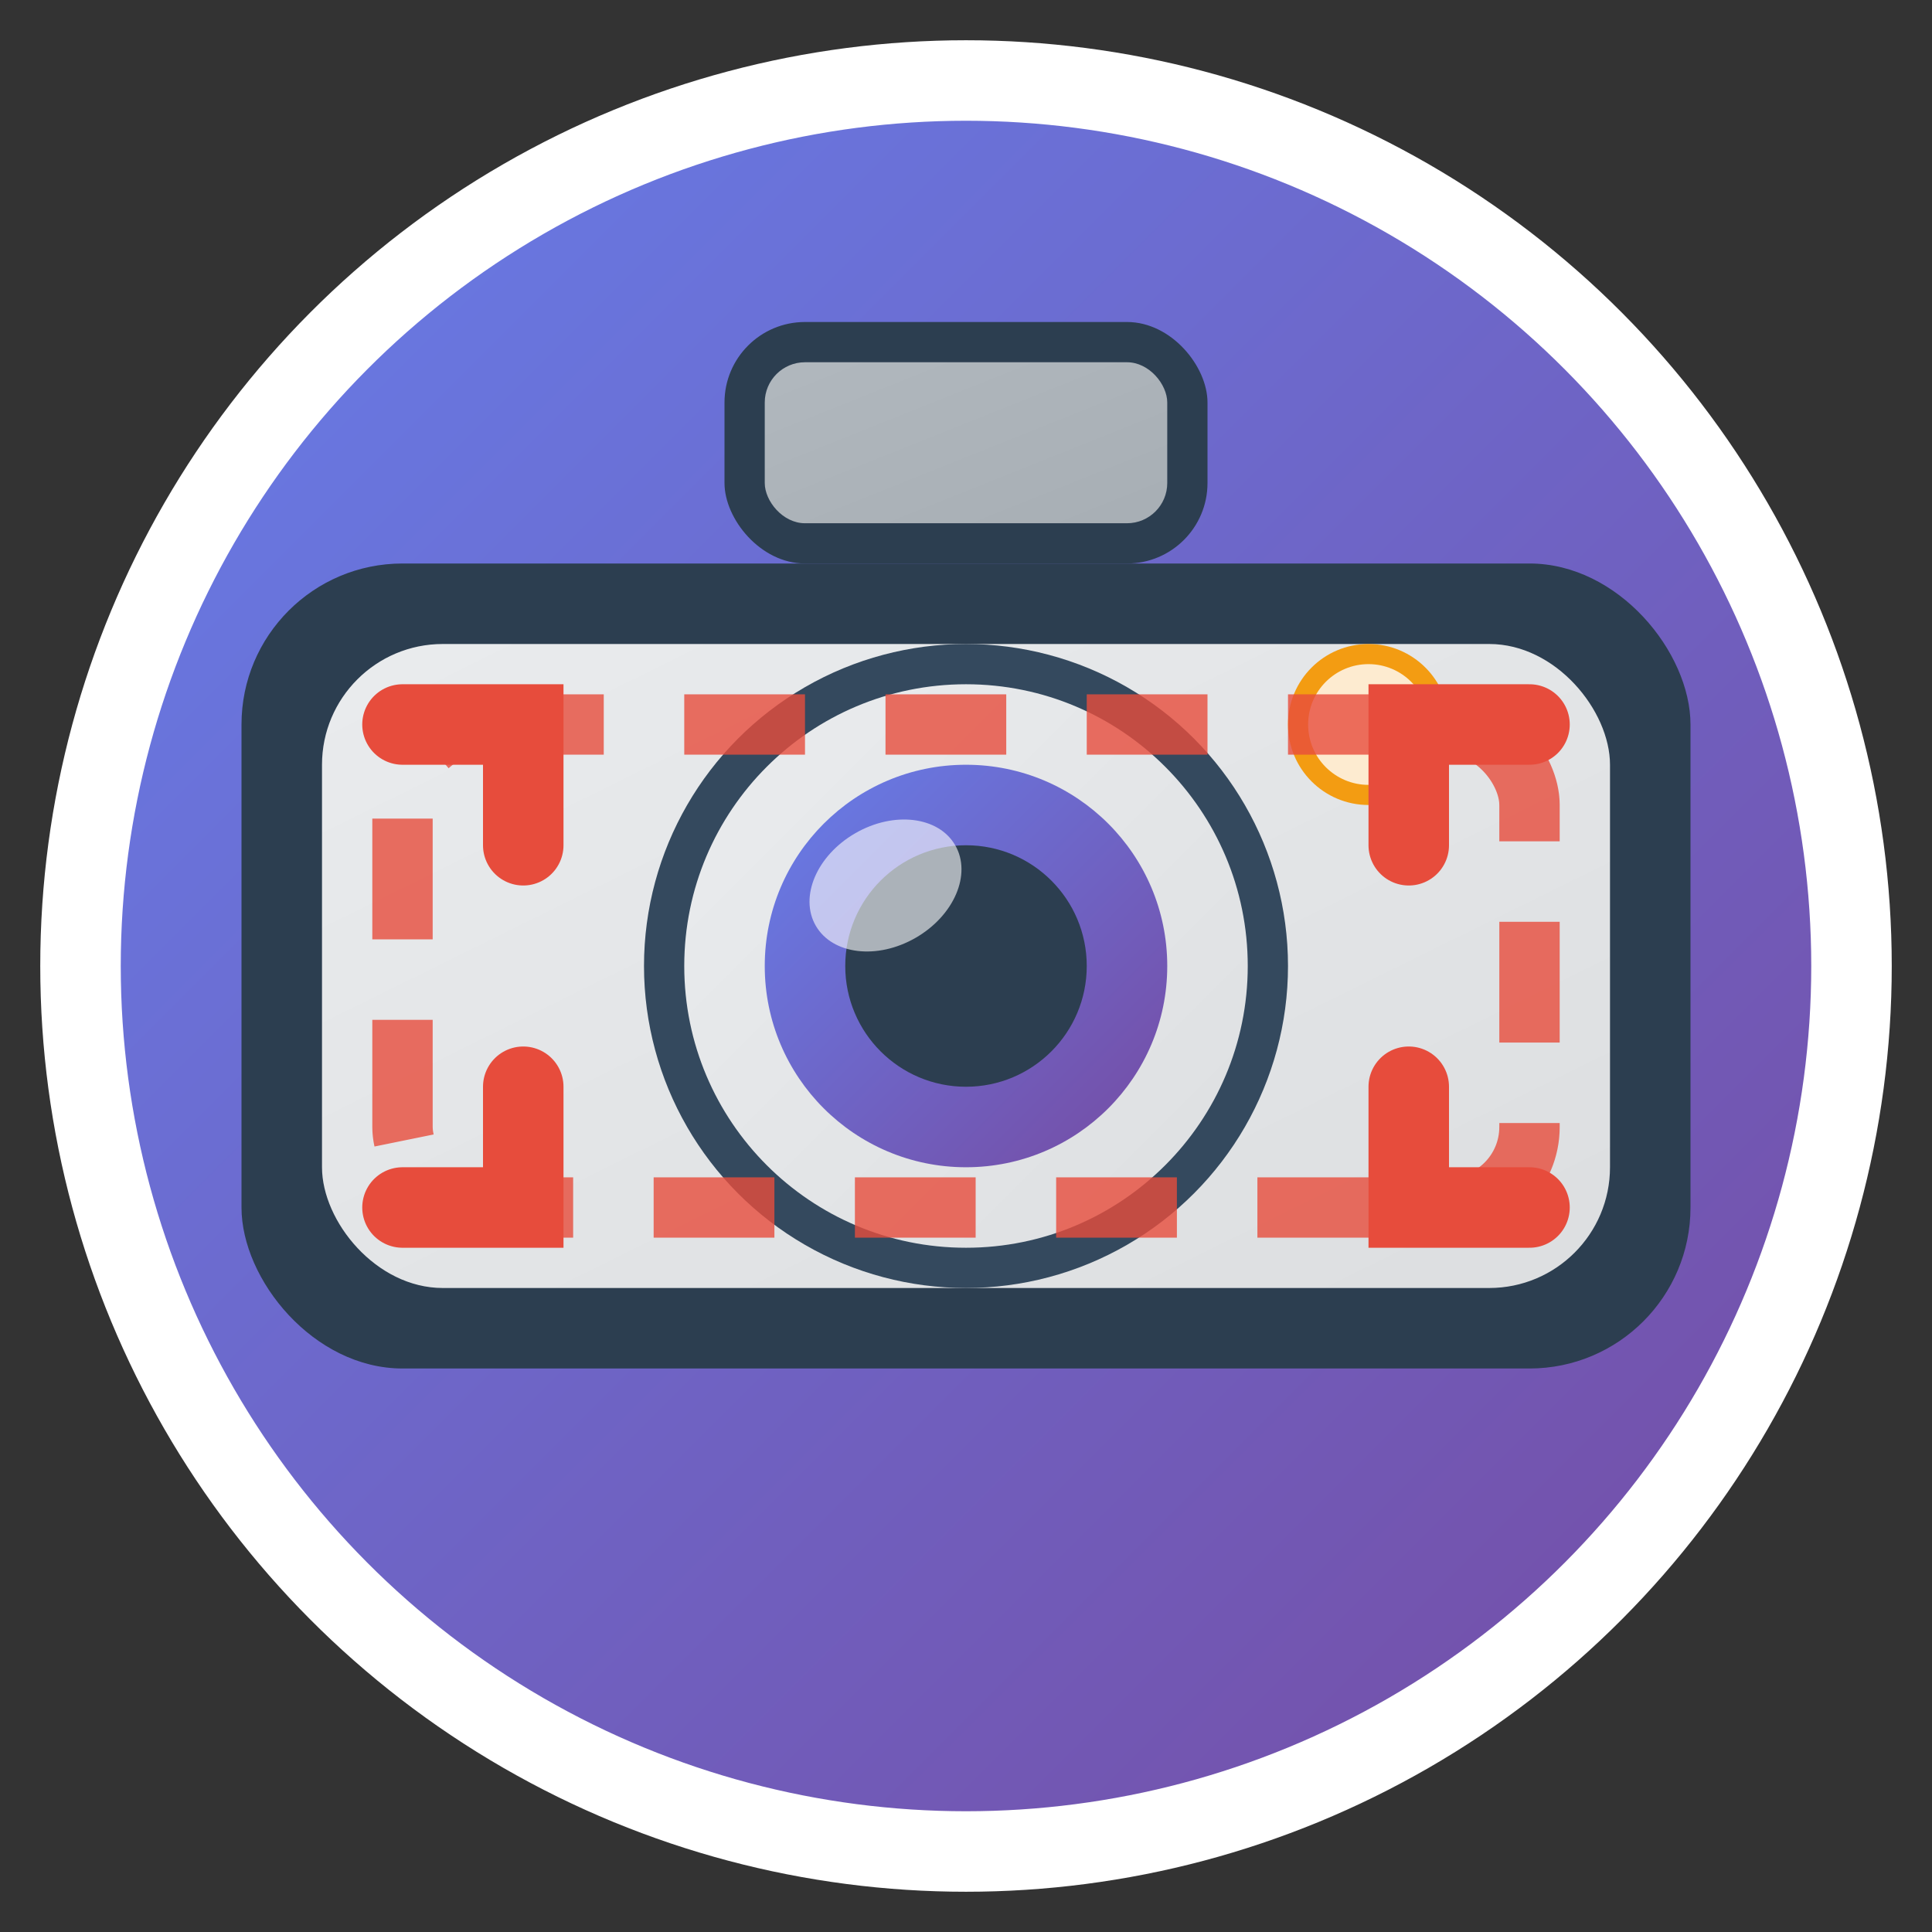 <svg width="48" height="48" viewBox="0 0 48 48" fill="none" xmlns="http://www.w3.org/2000/svg">
  <rect x="0" y="0" width="48" height="48" fill="#333333" stroke="none"/>
  <defs>
    <linearGradient id="grad1" x1="0%" y1="0%" x2="100%" y2="100%">
      <stop offset="0%" style="stop-color:#667eea;stop-opacity:1" />
      <stop offset="100%" style="stop-color:#764ba2;stop-opacity:1" />
    </linearGradient>
    <linearGradient id="grad2" x1="0%" y1="0%" x2="100%" y2="100%">
      <stop offset="0%" style="stop-color:#ffffff;stop-opacity:0.9" />
      <stop offset="100%" style="stop-color:#f0f0f0;stop-opacity:0.9" />
    </linearGradient>
  </defs>
  
  <!-- 背景圆形 -->
  <circle cx="24" cy="24" r="22" fill="url(#grad1)" stroke="#ffffff" stroke-width="2"/>
  
  <!-- 相机主体 -->
  <rect x="6" y="14" width="36" height="20" rx="4" fill="#2c3e50"/>
  <rect x="8" y="16" width="32" height="16" rx="3" fill="url(#grad2)"/>
  
  <!-- 镜头外圈 -->
  <circle cx="24" cy="24" r="8" fill="#34495e"/>
  <circle cx="24" cy="24" r="7" fill="url(#grad2)"/>
  
  <!-- 镜头内圈 -->
  <circle cx="24" cy="24" r="5" fill="url(#grad1)"/>
  <circle cx="24" cy="24" r="3" fill="#2c3e50"/>
  
  <!-- 镜头反光 -->
  <ellipse cx="22" cy="22" rx="2" ry="1.5" fill="#ffffff" opacity="0.6" transform="rotate(-30 22 22)"/>
  
  <!-- 闪光灯 -->
  <circle cx="34" cy="18" r="2" fill="#f39c12"/>
  <circle cx="34" cy="18" r="1.5" fill="#ffffff" opacity="0.8"/>
  
  <!-- 取景器 -->
  <rect x="18" y="8" width="12" height="6" rx="2" fill="#2c3e50"/>
  <rect x="19" y="9" width="10" height="4" rx="1" fill="url(#grad2)" opacity="0.7"/>
  
  <!-- 截图选择框效果 -->
  <rect x="10" y="18" width="28" height="12" rx="2" fill="none" stroke="#e74c3c" stroke-width="1.5" opacity="0.8" stroke-dasharray="3,2"/>
  
  <!-- 选择角标 -->
  <path d="M10 18 L13 18 L13 21" fill="none" stroke="#e74c3c" stroke-width="2" stroke-linecap="round"/>
  <path d="M38 18 L35 18 L35 21" fill="none" stroke="#e74c3c" stroke-width="2" stroke-linecap="round"/>
  <path d="M10 30 L13 30 L13 27" fill="none" stroke="#e74c3c" stroke-width="2" stroke-linecap="round"/>
  <path d="M38 30 L35 30 L35 27" fill="none" stroke="#e74c3c" stroke-width="2" stroke-linecap="round"/>
</svg>